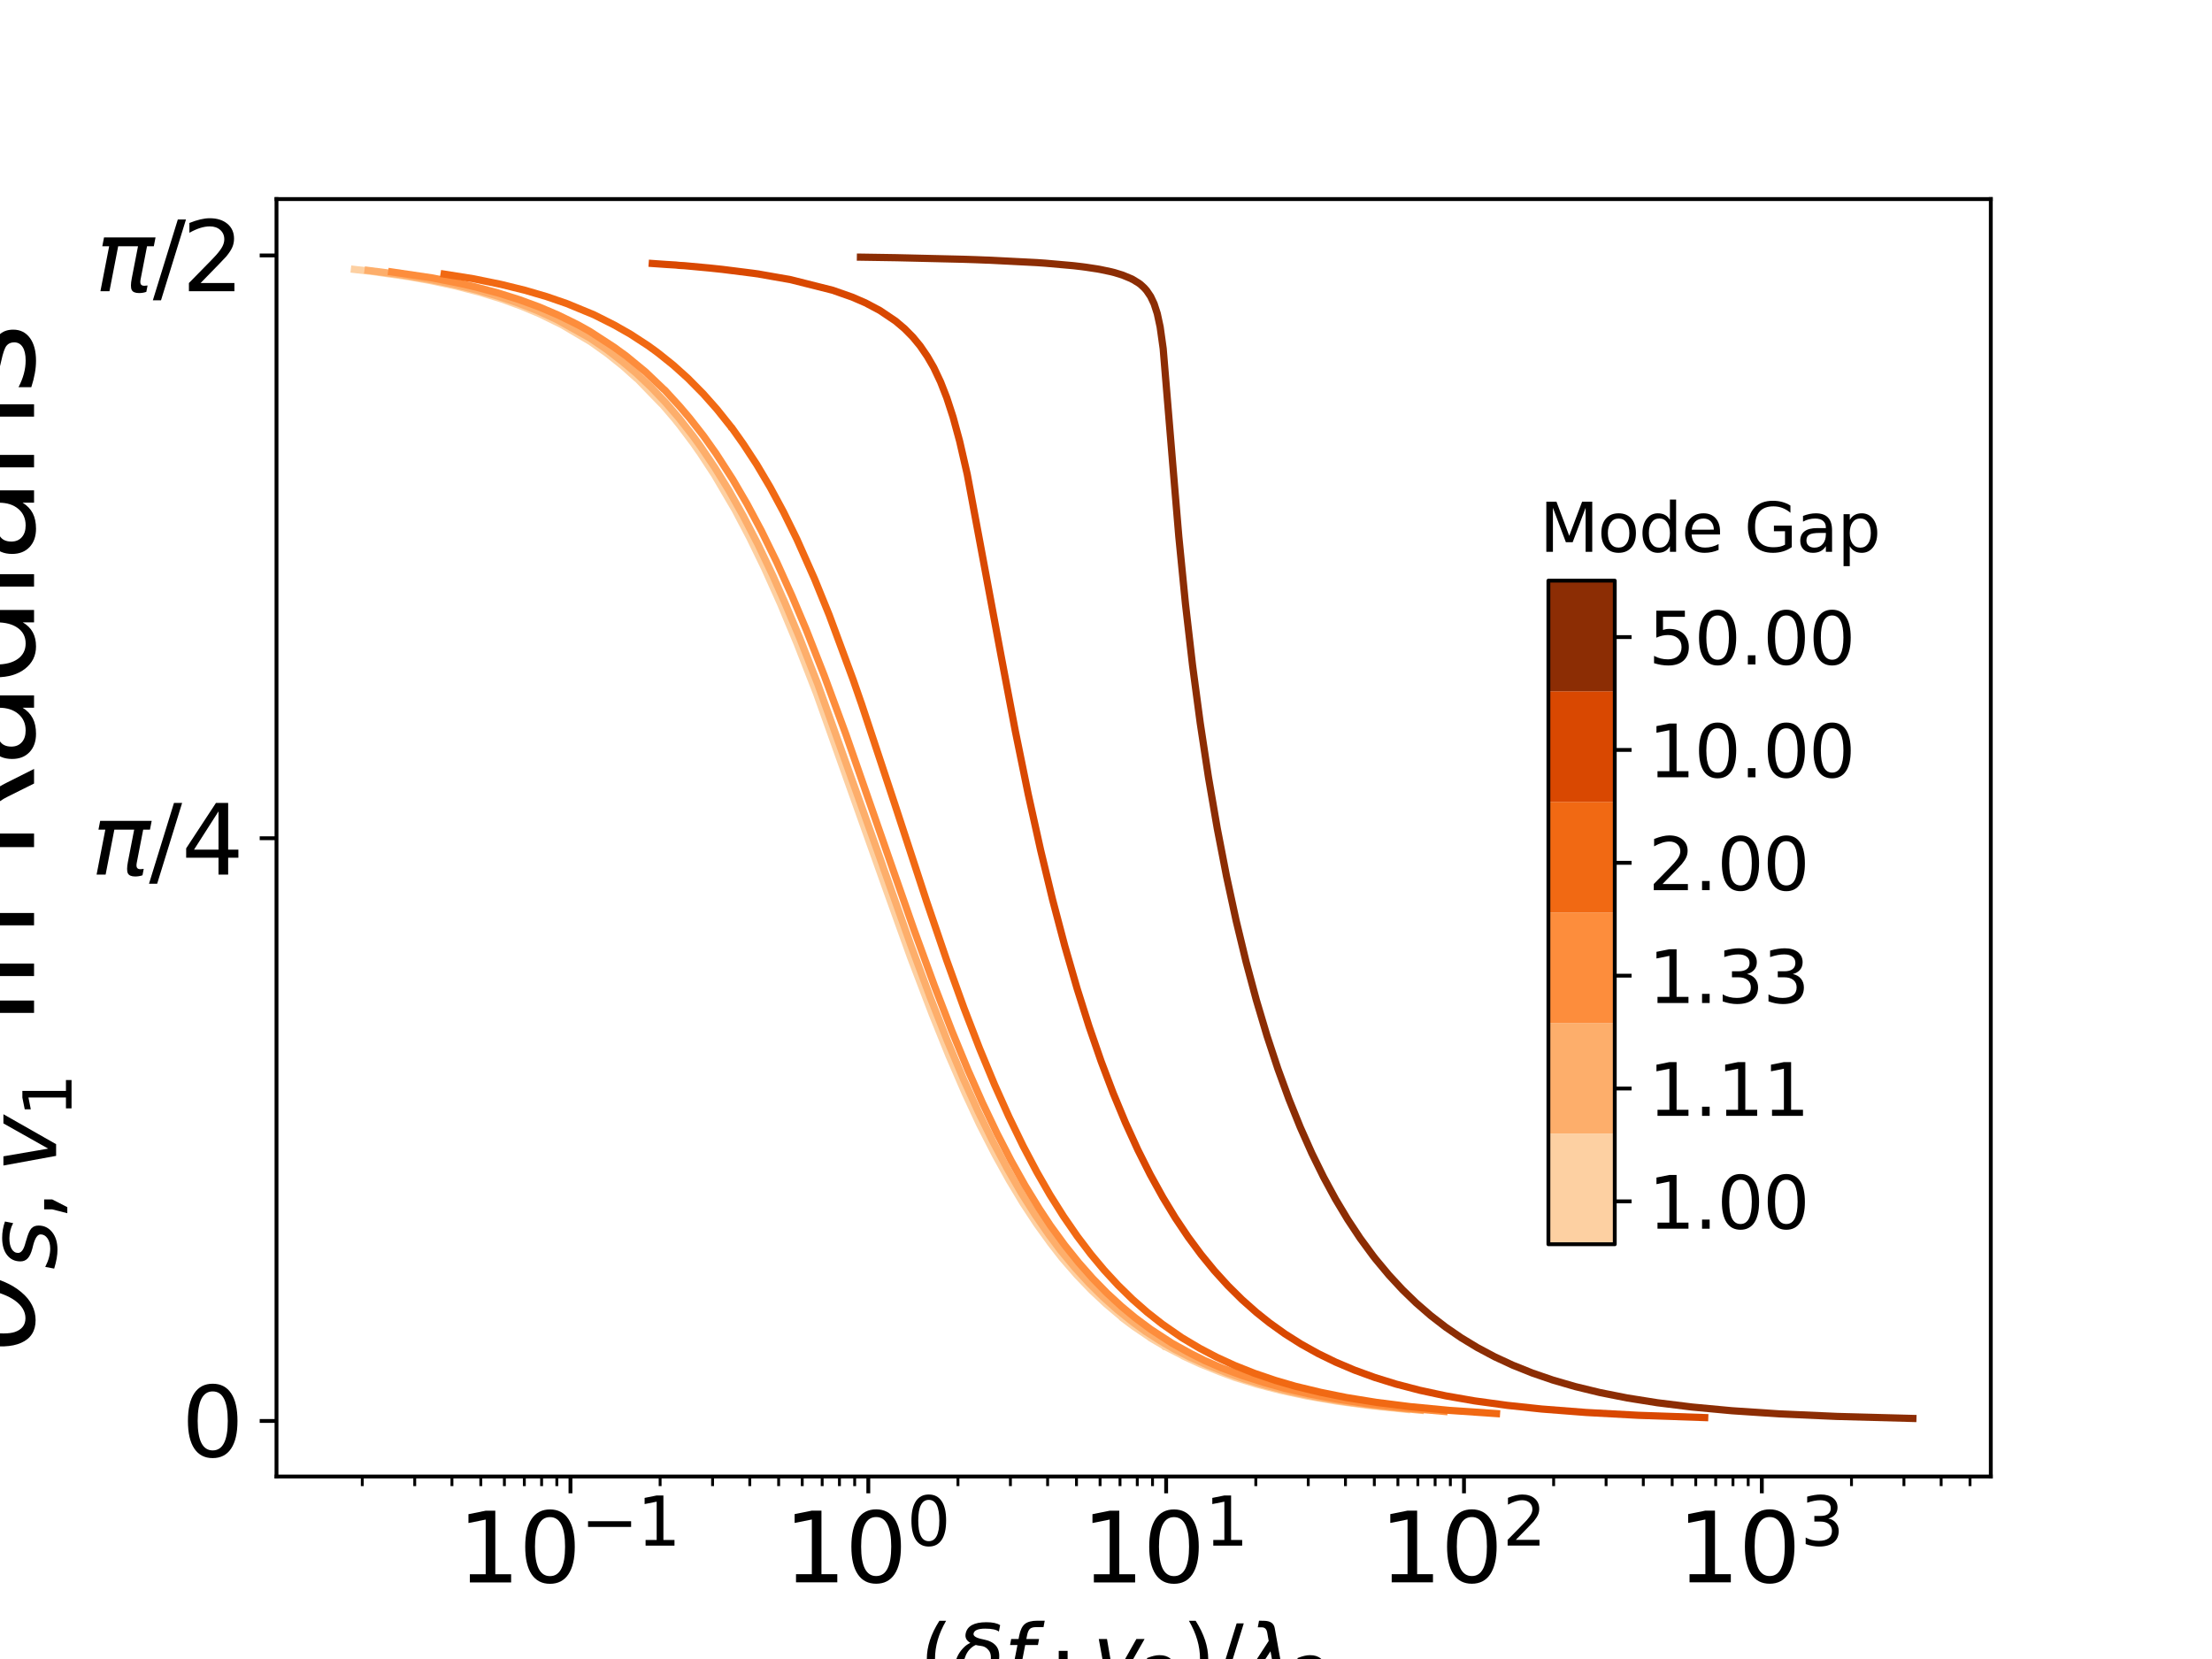<?xml version="1.0" encoding="utf-8" standalone="no"?>
<!DOCTYPE svg PUBLIC "-//W3C//DTD SVG 1.1//EN"
  "http://www.w3.org/Graphics/SVG/1.1/DTD/svg11.dtd">
<svg xmlns:xlink="http://www.w3.org/1999/xlink" width="460.8pt" height="345.6pt" viewBox="0 0 460.8 345.6" xmlns="http://www.w3.org/2000/svg" version="1.1">
 <defs>
  <style type="text/css">*{stroke-linejoin: round; stroke-linecap: butt}</style>
 </defs>
 <g id="figure_1">
  <g id="patch_1">
   <path d="M 0 345.6 
L 460.8 345.6 
L 460.8 0 
L 0 0 
z
" style="fill: #ffffff"/>
  </g>
  <g id="axes_1">
   <g id="patch_2">
    <path d="M 57.6 307.584 
L 414.72 307.584 
L 414.72 41.472 
L 57.6 41.472 
z
" style="fill: #ffffff"/>
   </g>
   <g id="matplotlib.axis_1">
    <g id="xtick_1">
     <g id="line2d_1">
      <defs>
       <path id="m870df7bee5" d="M 0 0 
L 0 3.5 
" style="stroke: #000000; stroke-width: 0.8"/>
      </defs>
      <g>
       <use xlink:href="#m870df7bee5" x="118.839" y="307.584" style="stroke: #000000; stroke-width: 0.8"/>
      </g>
     </g>
     <g id="text_1">
      <!-- $\mathdefault{10^{-1}}$ -->
      <g transform="translate(95.339 329.781) scale(0.2 -0.2)">
       <defs>
        <path id="DejaVuSans-31" d="M 794 531 
L 1825 531 
L 1825 4091 
L 703 3866 
L 703 4441 
L 1819 4666 
L 2450 4666 
L 2450 531 
L 3481 531 
L 3481 0 
L 794 0 
L 794 531 
z
" transform="scale(0.016)"/>
        <path id="DejaVuSans-30" d="M 2034 4250 
Q 1547 4250 1301 3770 
Q 1056 3291 1056 2328 
Q 1056 1369 1301 889 
Q 1547 409 2034 409 
Q 2525 409 2770 889 
Q 3016 1369 3016 2328 
Q 3016 3291 2770 3770 
Q 2525 4250 2034 4250 
z
M 2034 4750 
Q 2819 4750 3233 4129 
Q 3647 3509 3647 2328 
Q 3647 1150 3233 529 
Q 2819 -91 2034 -91 
Q 1250 -91 836 529 
Q 422 1150 422 2328 
Q 422 3509 836 4129 
Q 1250 4750 2034 4750 
z
" transform="scale(0.016)"/>
        <path id="DejaVuSans-2212" d="M 678 2272 
L 4684 2272 
L 4684 1741 
L 678 1741 
L 678 2272 
z
" transform="scale(0.016)"/>
       </defs>
       <use xlink:href="#DejaVuSans-31" transform="translate(0 0.684)"/>
       <use xlink:href="#DejaVuSans-30" transform="translate(63.623 0.684)"/>
       <use xlink:href="#DejaVuSans-2212" transform="translate(128.203 38.966) scale(0.7)"/>
       <use xlink:href="#DejaVuSans-31" transform="translate(186.855 38.966) scale(0.7)"/>
      </g>
     </g>
    </g>
    <g id="xtick_2">
     <g id="line2d_2">
      <g>
       <use xlink:href="#m870df7bee5" x="180.884" y="307.584" style="stroke: #000000; stroke-width: 0.8"/>
      </g>
     </g>
     <g id="text_2">
      <!-- $\mathdefault{10^{0}}$ -->
      <g transform="translate(163.284 329.781) scale(0.2 -0.2)">
       <use xlink:href="#DejaVuSans-31" transform="translate(0 0.766)"/>
       <use xlink:href="#DejaVuSans-30" transform="translate(63.623 0.766)"/>
       <use xlink:href="#DejaVuSans-30" transform="translate(128.203 39.047) scale(0.7)"/>
      </g>
     </g>
    </g>
    <g id="xtick_3">
     <g id="line2d_3">
      <g>
       <use xlink:href="#m870df7bee5" x="242.93" y="307.584" style="stroke: #000000; stroke-width: 0.8"/>
      </g>
     </g>
     <g id="text_3">
      <!-- $\mathdefault{10^{1}}$ -->
      <g transform="translate(225.33 329.781) scale(0.2 -0.2)">
       <use xlink:href="#DejaVuSans-31" transform="translate(0 0.684)"/>
       <use xlink:href="#DejaVuSans-30" transform="translate(63.623 0.684)"/>
       <use xlink:href="#DejaVuSans-31" transform="translate(128.203 38.966) scale(0.7)"/>
      </g>
     </g>
    </g>
    <g id="xtick_4">
     <g id="line2d_4">
      <g>
       <use xlink:href="#m870df7bee5" x="304.976" y="307.584" style="stroke: #000000; stroke-width: 0.8"/>
      </g>
     </g>
     <g id="text_4">
      <!-- $\mathdefault{10^{2}}$ -->
      <g transform="translate(287.376 329.781) scale(0.2 -0.2)">
       <defs>
        <path id="DejaVuSans-32" d="M 1228 531 
L 3431 531 
L 3431 0 
L 469 0 
L 469 531 
Q 828 903 1448 1529 
Q 2069 2156 2228 2338 
Q 2531 2678 2651 2914 
Q 2772 3150 2772 3378 
Q 2772 3750 2511 3984 
Q 2250 4219 1831 4219 
Q 1534 4219 1204 4116 
Q 875 4013 500 3803 
L 500 4441 
Q 881 4594 1212 4672 
Q 1544 4750 1819 4750 
Q 2544 4750 2975 4387 
Q 3406 4025 3406 3419 
Q 3406 3131 3298 2873 
Q 3191 2616 2906 2266 
Q 2828 2175 2409 1742 
Q 1991 1309 1228 531 
z
" transform="scale(0.016)"/>
       </defs>
       <use xlink:href="#DejaVuSans-31" transform="translate(0 0.766)"/>
       <use xlink:href="#DejaVuSans-30" transform="translate(63.623 0.766)"/>
       <use xlink:href="#DejaVuSans-32" transform="translate(128.203 39.047) scale(0.7)"/>
      </g>
     </g>
    </g>
    <g id="xtick_5">
     <g id="line2d_5">
      <g>
       <use xlink:href="#m870df7bee5" x="367.022" y="307.584" style="stroke: #000000; stroke-width: 0.8"/>
      </g>
     </g>
     <g id="text_5">
      <!-- $\mathdefault{10^{3}}$ -->
      <g transform="translate(349.422 329.781) scale(0.2 -0.2)">
       <defs>
        <path id="DejaVuSans-33" d="M 2597 2516 
Q 3050 2419 3304 2112 
Q 3559 1806 3559 1356 
Q 3559 666 3084 287 
Q 2609 -91 1734 -91 
Q 1441 -91 1130 -33 
Q 819 25 488 141 
L 488 750 
Q 750 597 1062 519 
Q 1375 441 1716 441 
Q 2309 441 2620 675 
Q 2931 909 2931 1356 
Q 2931 1769 2642 2001 
Q 2353 2234 1838 2234 
L 1294 2234 
L 1294 2753 
L 1863 2753 
Q 2328 2753 2575 2939 
Q 2822 3125 2822 3475 
Q 2822 3834 2567 4026 
Q 2313 4219 1838 4219 
Q 1578 4219 1281 4162 
Q 984 4106 628 3988 
L 628 4550 
Q 988 4650 1302 4700 
Q 1616 4750 1894 4750 
Q 2613 4750 3031 4423 
Q 3450 4097 3450 3541 
Q 3450 3153 3228 2886 
Q 3006 2619 2597 2516 
z
" transform="scale(0.016)"/>
       </defs>
       <use xlink:href="#DejaVuSans-31" transform="translate(0 0.766)"/>
       <use xlink:href="#DejaVuSans-30" transform="translate(63.623 0.766)"/>
       <use xlink:href="#DejaVuSans-33" transform="translate(128.203 39.047) scale(0.7)"/>
      </g>
     </g>
    </g>
    <g id="xtick_6">
     <g id="line2d_6">
      <defs>
       <path id="me2c53e24f2" d="M 0 0 
L 0 2 
" style="stroke: #000000; stroke-width: 0.6"/>
      </defs>
      <g>
       <use xlink:href="#me2c53e24f2" x="75.47" y="307.584" style="stroke: #000000; stroke-width: 0.6"/>
      </g>
     </g>
    </g>
    <g id="xtick_7">
     <g id="line2d_7">
      <g>
       <use xlink:href="#me2c53e24f2" x="86.396" y="307.584" style="stroke: #000000; stroke-width: 0.6"/>
      </g>
     </g>
    </g>
    <g id="xtick_8">
     <g id="line2d_8">
      <g>
       <use xlink:href="#me2c53e24f2" x="94.148" y="307.584" style="stroke: #000000; stroke-width: 0.6"/>
      </g>
     </g>
    </g>
    <g id="xtick_9">
     <g id="line2d_9">
      <g>
       <use xlink:href="#me2c53e24f2" x="100.161" y="307.584" style="stroke: #000000; stroke-width: 0.6"/>
      </g>
     </g>
    </g>
    <g id="xtick_10">
     <g id="line2d_10">
      <g>
       <use xlink:href="#me2c53e24f2" x="105.074" y="307.584" style="stroke: #000000; stroke-width: 0.6"/>
      </g>
     </g>
    </g>
    <g id="xtick_11">
     <g id="line2d_11">
      <g>
       <use xlink:href="#me2c53e24f2" x="109.228" y="307.584" style="stroke: #000000; stroke-width: 0.6"/>
      </g>
     </g>
    </g>
    <g id="xtick_12">
     <g id="line2d_12">
      <g>
       <use xlink:href="#me2c53e24f2" x="112.826" y="307.584" style="stroke: #000000; stroke-width: 0.6"/>
      </g>
     </g>
    </g>
    <g id="xtick_13">
     <g id="line2d_13">
      <g>
       <use xlink:href="#me2c53e24f2" x="115.999" y="307.584" style="stroke: #000000; stroke-width: 0.6"/>
      </g>
     </g>
    </g>
    <g id="xtick_14">
     <g id="line2d_14">
      <g>
       <use xlink:href="#me2c53e24f2" x="137.516" y="307.584" style="stroke: #000000; stroke-width: 0.6"/>
      </g>
     </g>
    </g>
    <g id="xtick_15">
     <g id="line2d_15">
      <g>
       <use xlink:href="#me2c53e24f2" x="148.442" y="307.584" style="stroke: #000000; stroke-width: 0.6"/>
      </g>
     </g>
    </g>
    <g id="xtick_16">
     <g id="line2d_16">
      <g>
       <use xlink:href="#me2c53e24f2" x="156.194" y="307.584" style="stroke: #000000; stroke-width: 0.6"/>
      </g>
     </g>
    </g>
    <g id="xtick_17">
     <g id="line2d_17">
      <g>
       <use xlink:href="#me2c53e24f2" x="162.207" y="307.584" style="stroke: #000000; stroke-width: 0.6"/>
      </g>
     </g>
    </g>
    <g id="xtick_18">
     <g id="line2d_18">
      <g>
       <use xlink:href="#me2c53e24f2" x="167.12" y="307.584" style="stroke: #000000; stroke-width: 0.6"/>
      </g>
     </g>
    </g>
    <g id="xtick_19">
     <g id="line2d_19">
      <g>
       <use xlink:href="#me2c53e24f2" x="171.273" y="307.584" style="stroke: #000000; stroke-width: 0.6"/>
      </g>
     </g>
    </g>
    <g id="xtick_20">
     <g id="line2d_20">
      <g>
       <use xlink:href="#me2c53e24f2" x="174.871" y="307.584" style="stroke: #000000; stroke-width: 0.6"/>
      </g>
     </g>
    </g>
    <g id="xtick_21">
     <g id="line2d_21">
      <g>
       <use xlink:href="#me2c53e24f2" x="178.045" y="307.584" style="stroke: #000000; stroke-width: 0.6"/>
      </g>
     </g>
    </g>
    <g id="xtick_22">
     <g id="line2d_22">
      <g>
       <use xlink:href="#me2c53e24f2" x="199.562" y="307.584" style="stroke: #000000; stroke-width: 0.6"/>
      </g>
     </g>
    </g>
    <g id="xtick_23">
     <g id="line2d_23">
      <g>
       <use xlink:href="#me2c53e24f2" x="210.488" y="307.584" style="stroke: #000000; stroke-width: 0.6"/>
      </g>
     </g>
    </g>
    <g id="xtick_24">
     <g id="line2d_24">
      <g>
       <use xlink:href="#me2c53e24f2" x="218.24" y="307.584" style="stroke: #000000; stroke-width: 0.6"/>
      </g>
     </g>
    </g>
    <g id="xtick_25">
     <g id="line2d_25">
      <g>
       <use xlink:href="#me2c53e24f2" x="224.252" y="307.584" style="stroke: #000000; stroke-width: 0.6"/>
      </g>
     </g>
    </g>
    <g id="xtick_26">
     <g id="line2d_26">
      <g>
       <use xlink:href="#me2c53e24f2" x="229.165" y="307.584" style="stroke: #000000; stroke-width: 0.6"/>
      </g>
     </g>
    </g>
    <g id="xtick_27">
     <g id="line2d_27">
      <g>
       <use xlink:href="#me2c53e24f2" x="233.319" y="307.584" style="stroke: #000000; stroke-width: 0.6"/>
      </g>
     </g>
    </g>
    <g id="xtick_28">
     <g id="line2d_28">
      <g>
       <use xlink:href="#me2c53e24f2" x="236.917" y="307.584" style="stroke: #000000; stroke-width: 0.6"/>
      </g>
     </g>
    </g>
    <g id="xtick_29">
     <g id="line2d_29">
      <g>
       <use xlink:href="#me2c53e24f2" x="240.091" y="307.584" style="stroke: #000000; stroke-width: 0.6"/>
      </g>
     </g>
    </g>
    <g id="xtick_30">
     <g id="line2d_30">
      <g>
       <use xlink:href="#me2c53e24f2" x="261.608" y="307.584" style="stroke: #000000; stroke-width: 0.6"/>
      </g>
     </g>
    </g>
    <g id="xtick_31">
     <g id="line2d_31">
      <g>
       <use xlink:href="#me2c53e24f2" x="272.533" y="307.584" style="stroke: #000000; stroke-width: 0.6"/>
      </g>
     </g>
    </g>
    <g id="xtick_32">
     <g id="line2d_32">
      <g>
       <use xlink:href="#me2c53e24f2" x="280.285" y="307.584" style="stroke: #000000; stroke-width: 0.6"/>
      </g>
     </g>
    </g>
    <g id="xtick_33">
     <g id="line2d_33">
      <g>
       <use xlink:href="#me2c53e24f2" x="286.298" y="307.584" style="stroke: #000000; stroke-width: 0.6"/>
      </g>
     </g>
    </g>
    <g id="xtick_34">
     <g id="line2d_34">
      <g>
       <use xlink:href="#me2c53e24f2" x="291.211" y="307.584" style="stroke: #000000; stroke-width: 0.6"/>
      </g>
     </g>
    </g>
    <g id="xtick_35">
     <g id="line2d_35">
      <g>
       <use xlink:href="#me2c53e24f2" x="295.365" y="307.584" style="stroke: #000000; stroke-width: 0.6"/>
      </g>
     </g>
    </g>
    <g id="xtick_36">
     <g id="line2d_36">
      <g>
       <use xlink:href="#me2c53e24f2" x="298.963" y="307.584" style="stroke: #000000; stroke-width: 0.6"/>
      </g>
     </g>
    </g>
    <g id="xtick_37">
     <g id="line2d_37">
      <g>
       <use xlink:href="#me2c53e24f2" x="302.137" y="307.584" style="stroke: #000000; stroke-width: 0.6"/>
      </g>
     </g>
    </g>
    <g id="xtick_38">
     <g id="line2d_38">
      <g>
       <use xlink:href="#me2c53e24f2" x="323.653" y="307.584" style="stroke: #000000; stroke-width: 0.6"/>
      </g>
     </g>
    </g>
    <g id="xtick_39">
     <g id="line2d_39">
      <g>
       <use xlink:href="#me2c53e24f2" x="334.579" y="307.584" style="stroke: #000000; stroke-width: 0.6"/>
      </g>
     </g>
    </g>
    <g id="xtick_40">
     <g id="line2d_40">
      <g>
       <use xlink:href="#me2c53e24f2" x="342.331" y="307.584" style="stroke: #000000; stroke-width: 0.6"/>
      </g>
     </g>
    </g>
    <g id="xtick_41">
     <g id="line2d_41">
      <g>
       <use xlink:href="#me2c53e24f2" x="348.344" y="307.584" style="stroke: #000000; stroke-width: 0.6"/>
      </g>
     </g>
    </g>
    <g id="xtick_42">
     <g id="line2d_42">
      <g>
       <use xlink:href="#me2c53e24f2" x="353.257" y="307.584" style="stroke: #000000; stroke-width: 0.6"/>
      </g>
     </g>
    </g>
    <g id="xtick_43">
     <g id="line2d_43">
      <g>
       <use xlink:href="#me2c53e24f2" x="357.411" y="307.584" style="stroke: #000000; stroke-width: 0.6"/>
      </g>
     </g>
    </g>
    <g id="xtick_44">
     <g id="line2d_44">
      <g>
       <use xlink:href="#me2c53e24f2" x="361.009" y="307.584" style="stroke: #000000; stroke-width: 0.6"/>
      </g>
     </g>
    </g>
    <g id="xtick_45">
     <g id="line2d_45">
      <g>
       <use xlink:href="#me2c53e24f2" x="364.183" y="307.584" style="stroke: #000000; stroke-width: 0.6"/>
      </g>
     </g>
    </g>
    <g id="xtick_46">
     <g id="line2d_46">
      <g>
       <use xlink:href="#me2c53e24f2" x="385.699" y="307.584" style="stroke: #000000; stroke-width: 0.6"/>
      </g>
     </g>
    </g>
    <g id="xtick_47">
     <g id="line2d_47">
      <g>
       <use xlink:href="#me2c53e24f2" x="396.625" y="307.584" style="stroke: #000000; stroke-width: 0.6"/>
      </g>
     </g>
    </g>
    <g id="xtick_48">
     <g id="line2d_48">
      <g>
       <use xlink:href="#me2c53e24f2" x="404.377" y="307.584" style="stroke: #000000; stroke-width: 0.6"/>
      </g>
     </g>
    </g>
    <g id="xtick_49">
     <g id="line2d_49">
      <g>
       <use xlink:href="#me2c53e24f2" x="410.39" y="307.584" style="stroke: #000000; stroke-width: 0.6"/>
      </g>
     </g>
    </g>
    <g id="text_6">
     <!-- $\frac{(\delta f \cdot v_2) / \lambda_2}{(\delta f \cdot v_1) / \lambda_1}$ -->
     <g transform="translate(191.535 365.19) scale(0.25 -0.25)">
      <defs>
       <path id="DejaVuSans-28" d="M 1984 4856 
Q 1566 4138 1362 3434 
Q 1159 2731 1159 2009 
Q 1159 1288 1364 580 
Q 1569 -128 1984 -844 
L 1484 -844 
Q 1016 -109 783 600 
Q 550 1309 550 2009 
Q 550 2706 781 3412 
Q 1013 4119 1484 4856 
L 1984 4856 
z
" transform="scale(0.016)"/>
       <path id="DejaVuSans-Oblique-3b4" d="M 3472 4053 
Q 3197 4272 2450 4272 
Q 1659 4272 1588 3906 
Q 1531 3619 2328 3469 
Q 2953 3353 3253 3003 
Q 3616 2581 3447 1716 
Q 3284 888 2763 400 
Q 2238 -91 1488 -91 
Q 741 -91 406 400 
Q 72 888 241 1747 
Q 363 2384 891 2900 
Q 1097 3100 1353 3213 
Q 913 3459 1000 3900 
Q 1166 4750 2544 4750 
Q 3234 4750 3566 4531 
L 3472 4053 
z
M 1753 3056 
Q 1525 2966 1306 2738 
Q 969 2384 847 1747 
Q 722 1113 919 756 
Q 1119 397 1584 397 
Q 2044 397 2381 759 
Q 2722 1122 2838 1716 
Q 2956 2338 2731 2638 
Q 2491 2959 2103 2994 
Q 1906 3013 1753 3056 
z
" transform="scale(0.016)"/>
       <path id="DejaVuSans-Oblique-66" d="M 3059 4863 
L 2969 4384 
L 2419 4384 
Q 2106 4384 1964 4261 
Q 1822 4138 1753 3809 
L 1691 3500 
L 2638 3500 
L 2553 3053 
L 1606 3053 
L 1013 0 
L 434 0 
L 1031 3053 
L 481 3053 
L 563 3500 
L 1113 3500 
L 1159 3744 
Q 1278 4363 1576 4613 
Q 1875 4863 2516 4863 
L 3059 4863 
z
" transform="scale(0.016)"/>
       <path id="DejaVuSans-22c5" d="M 684 2619 
L 1344 2619 
L 1344 1825 
L 684 1825 
L 684 2619 
z
" transform="scale(0.016)"/>
       <path id="DejaVuSans-Oblique-76" d="M 459 3500 
L 1069 3500 
L 1581 525 
L 3256 3500 
L 3866 3500 
L 1875 0 
L 1100 0 
L 459 3500 
z
" transform="scale(0.016)"/>
       <path id="DejaVuSans-29" d="M 513 4856 
L 1013 4856 
Q 1481 4119 1714 3412 
Q 1947 2706 1947 2009 
Q 1947 1309 1714 600 
Q 1481 -109 1013 -844 
L 513 -844 
Q 928 -128 1133 580 
Q 1338 1288 1338 2009 
Q 1338 2731 1133 3434 
Q 928 4138 513 4856 
z
" transform="scale(0.016)"/>
       <path id="DejaVuSans-2f" d="M 1625 4666 
L 2156 4666 
L 531 -594 
L 0 -594 
L 1625 4666 
z
" transform="scale(0.016)"/>
       <path id="DejaVuSans-Oblique-3bb" d="M 2350 4316 
L 3125 0 
L 2516 0 
L 2038 2588 
L 328 0 
L -281 0 
L 1903 3356 
L 1794 3975 
Q 1725 4369 1391 4369 
L 1091 4369 
L 1184 4863 
L 1550 4856 
Q 2253 4847 2350 4316 
z
" transform="scale(0.016)"/>
      </defs>
      <use xlink:href="#DejaVuSans-28" transform="translate(0 55.811) scale(0.7)"/>
      <use xlink:href="#DejaVuSans-Oblique-3b4" transform="translate(27.31 55.811) scale(0.7)"/>
      <use xlink:href="#DejaVuSans-Oblique-66" transform="translate(70.137 55.811) scale(0.7)"/>
      <use xlink:href="#DejaVuSans-22c5" transform="translate(108.418 55.811) scale(0.7)"/>
      <use xlink:href="#DejaVuSans-Oblique-76" transform="translate(144.307 55.811) scale(0.7)"/>
      <use xlink:href="#DejaVuSans-32" transform="translate(185.732 44.327) scale(0.49)"/>
      <use xlink:href="#DejaVuSans-29" transform="translate(218.822 55.811) scale(0.7)"/>
      <use xlink:href="#DejaVuSans-2f" transform="translate(246.131 55.811) scale(0.7)"/>
      <use xlink:href="#DejaVuSans-Oblique-3bb" transform="translate(269.715 55.811) scale(0.7)"/>
      <use xlink:href="#DejaVuSans-32" transform="translate(311.141 44.327) scale(0.49)"/>
      <use xlink:href="#DejaVuSans-28" transform="translate(0 -40.112) scale(0.7)"/>
      <use xlink:href="#DejaVuSans-Oblique-3b4" transform="translate(27.31 -40.112) scale(0.7)"/>
      <use xlink:href="#DejaVuSans-Oblique-66" transform="translate(70.137 -40.112) scale(0.7)"/>
      <use xlink:href="#DejaVuSans-22c5" transform="translate(108.418 -40.112) scale(0.7)"/>
      <use xlink:href="#DejaVuSans-Oblique-76" transform="translate(144.307 -40.112) scale(0.7)"/>
      <use xlink:href="#DejaVuSans-31" transform="translate(185.732 -51.597) scale(0.49)"/>
      <use xlink:href="#DejaVuSans-29" transform="translate(218.822 -40.112) scale(0.7)"/>
      <use xlink:href="#DejaVuSans-2f" transform="translate(246.131 -40.112) scale(0.7)"/>
      <use xlink:href="#DejaVuSans-Oblique-3bb" transform="translate(269.715 -40.112) scale(0.7)"/>
      <use xlink:href="#DejaVuSans-31" transform="translate(311.141 -51.597) scale(0.49)"/>
      <path d="M 0 19.327 
L 0 25.577 
L 344.23 25.577 
L 344.23 19.327 
L 0 19.327 
z
"/>
     </g>
    </g>
   </g>
   <g id="matplotlib.axis_2">
    <g id="ytick_1">
     <g id="line2d_50">
      <defs>
       <path id="m72b1ff2e11" d="M 0 0 
L -3.5 0 
" style="stroke: #000000; stroke-width: 0.8"/>
      </defs>
      <g>
       <use xlink:href="#m72b1ff2e11" x="57.6" y="296.015" style="stroke: #000000; stroke-width: 0.8"/>
      </g>
     </g>
     <g id="text_7">
      <!-- $0$ -->
      <g transform="translate(37.8 303.613) scale(0.2 -0.2)">
       <use xlink:href="#DejaVuSans-30" transform="translate(0 0.781)"/>
      </g>
     </g>
    </g>
    <g id="ytick_2">
     <g id="line2d_51">
      <g>
       <use xlink:href="#m72b1ff2e11" x="57.6" y="174.616" style="stroke: #000000; stroke-width: 0.8"/>
      </g>
     </g>
     <g id="text_8">
      <!-- $\pi/4$ -->
      <g transform="translate(19 182.215) scale(0.2 -0.2)">
       <defs>
        <path id="DejaVuSans-Oblique-3c0" d="M 584 3500 
L 3938 3500 
L 3825 2925 
L 3384 2925 
L 2966 775 
Q 2922 550 2981 450 
Q 3038 353 3209 353 
Q 3256 353 3325 363 
Q 3397 369 3419 372 
L 3338 -44 
Q 3222 -84 3103 -103 
Q 2981 -122 2866 -122 
Q 2491 -122 2388 81 
Q 2284 288 2391 838 
L 2797 2925 
L 1506 2925 
L 938 0 
L 350 0 
L 919 2925 
L 472 2925 
L 584 3500 
z
" transform="scale(0.016)"/>
        <path id="DejaVuSans-34" d="M 2419 4116 
L 825 1625 
L 2419 1625 
L 2419 4116 
z
M 2253 4666 
L 3047 4666 
L 3047 1625 
L 3713 1625 
L 3713 1100 
L 3047 1100 
L 3047 0 
L 2419 0 
L 2419 1100 
L 313 1100 
L 313 1709 
L 2253 4666 
z
" transform="scale(0.016)"/>
       </defs>
       <use xlink:href="#DejaVuSans-Oblique-3c0" transform="translate(0 0.094)"/>
       <use xlink:href="#DejaVuSans-2f" transform="translate(60.205 0.094)"/>
       <use xlink:href="#DejaVuSans-34" transform="translate(93.896 0.094)"/>
      </g>
     </g>
    </g>
    <g id="ytick_3">
     <g id="line2d_52">
      <g>
       <use xlink:href="#m72b1ff2e11" x="57.6" y="53.218" style="stroke: #000000; stroke-width: 0.8"/>
      </g>
     </g>
     <g id="text_9">
      <!-- $\pi/2$ -->
      <g transform="translate(19.8 60.817) scale(0.2 -0.2)">
       <use xlink:href="#DejaVuSans-Oblique-3c0" transform="translate(0 0.781)"/>
       <use xlink:href="#DejaVuSans-2f" transform="translate(60.205 0.781)"/>
       <use xlink:href="#DejaVuSans-32" transform="translate(90.271 0.781)"/>
      </g>
     </g>
    </g>
    <g id="text_10">
     <!-- $\theta_{s,v_1}$ in Radians -->
     <g transform="translate(7.16 281.628) rotate(-90) scale(0.28 -0.28)">
      <defs>
       <path id="DejaVuSans-Oblique-3b8" d="M 2913 2219 
L 925 2219 
Q 791 1284 928 888 
Q 1100 400 1566 400 
Q 2034 400 2391 891 
Q 2703 1322 2913 2219 
z
M 3009 2750 
Q 3094 3638 2984 3950 
Q 2813 4444 2353 4444 
Q 1875 4444 1525 3956 
Q 1250 3563 1034 2750 
L 3009 2750 
z
M 2444 4913 
Q 3194 4913 3494 4250 
Q 3794 3591 3566 2422 
Q 3341 1256 2781 594 
Q 2225 -72 1475 -72 
Q 722 -72 425 594 
Q 128 1256 353 2422 
Q 581 3591 1134 4250 
Q 1691 4913 2444 4913 
z
" transform="scale(0.016)"/>
       <path id="DejaVuSans-Oblique-73" d="M 3200 3397 
L 3091 2853 
Q 2863 2978 2609 3040 
Q 2356 3103 2088 3103 
Q 1634 3103 1373 2948 
Q 1113 2794 1113 2528 
Q 1113 2219 1719 2053 
Q 1766 2041 1788 2034 
L 1972 1978 
Q 2547 1819 2739 1644 
Q 2931 1469 2931 1166 
Q 2931 609 2489 259 
Q 2047 -91 1331 -91 
Q 1053 -91 747 -37 
Q 441 16 72 128 
L 184 722 
Q 500 559 806 475 
Q 1113 391 1394 391 
Q 1816 391 2080 572 
Q 2344 753 2344 1031 
Q 2344 1331 1650 1516 
L 1591 1531 
L 1394 1581 
Q 956 1697 753 1886 
Q 550 2075 550 2369 
Q 550 2928 970 3256 
Q 1391 3584 2113 3584 
Q 2397 3584 2667 3537 
Q 2938 3491 3200 3397 
z
" transform="scale(0.016)"/>
       <path id="DejaVuSans-2c" d="M 750 794 
L 1409 794 
L 1409 256 
L 897 -744 
L 494 -744 
L 750 256 
L 750 794 
z
" transform="scale(0.016)"/>
       <path id="DejaVuSans-20" transform="scale(0.016)"/>
       <path id="DejaVuSans-69" d="M 603 3500 
L 1178 3500 
L 1178 0 
L 603 0 
L 603 3500 
z
M 603 4863 
L 1178 4863 
L 1178 4134 
L 603 4134 
L 603 4863 
z
" transform="scale(0.016)"/>
       <path id="DejaVuSans-6e" d="M 3513 2113 
L 3513 0 
L 2938 0 
L 2938 2094 
Q 2938 2591 2744 2837 
Q 2550 3084 2163 3084 
Q 1697 3084 1428 2787 
Q 1159 2491 1159 1978 
L 1159 0 
L 581 0 
L 581 3500 
L 1159 3500 
L 1159 2956 
Q 1366 3272 1645 3428 
Q 1925 3584 2291 3584 
Q 2894 3584 3203 3211 
Q 3513 2838 3513 2113 
z
" transform="scale(0.016)"/>
       <path id="DejaVuSans-52" d="M 2841 2188 
Q 3044 2119 3236 1894 
Q 3428 1669 3622 1275 
L 4263 0 
L 3584 0 
L 2988 1197 
Q 2756 1666 2539 1819 
Q 2322 1972 1947 1972 
L 1259 1972 
L 1259 0 
L 628 0 
L 628 4666 
L 2053 4666 
Q 2853 4666 3247 4331 
Q 3641 3997 3641 3322 
Q 3641 2881 3436 2590 
Q 3231 2300 2841 2188 
z
M 1259 4147 
L 1259 2491 
L 2053 2491 
Q 2509 2491 2742 2702 
Q 2975 2913 2975 3322 
Q 2975 3731 2742 3939 
Q 2509 4147 2053 4147 
L 1259 4147 
z
" transform="scale(0.016)"/>
       <path id="DejaVuSans-61" d="M 2194 1759 
Q 1497 1759 1228 1600 
Q 959 1441 959 1056 
Q 959 750 1161 570 
Q 1363 391 1709 391 
Q 2188 391 2477 730 
Q 2766 1069 2766 1631 
L 2766 1759 
L 2194 1759 
z
M 3341 1997 
L 3341 0 
L 2766 0 
L 2766 531 
Q 2569 213 2275 61 
Q 1981 -91 1556 -91 
Q 1019 -91 701 211 
Q 384 513 384 1019 
Q 384 1609 779 1909 
Q 1175 2209 1959 2209 
L 2766 2209 
L 2766 2266 
Q 2766 2663 2505 2880 
Q 2244 3097 1772 3097 
Q 1472 3097 1187 3025 
Q 903 2953 641 2809 
L 641 3341 
Q 956 3463 1253 3523 
Q 1550 3584 1831 3584 
Q 2591 3584 2966 3190 
Q 3341 2797 3341 1997 
z
" transform="scale(0.016)"/>
       <path id="DejaVuSans-64" d="M 2906 2969 
L 2906 4863 
L 3481 4863 
L 3481 0 
L 2906 0 
L 2906 525 
Q 2725 213 2448 61 
Q 2172 -91 1784 -91 
Q 1150 -91 751 415 
Q 353 922 353 1747 
Q 353 2572 751 3078 
Q 1150 3584 1784 3584 
Q 2172 3584 2448 3432 
Q 2725 3281 2906 2969 
z
M 947 1747 
Q 947 1113 1208 752 
Q 1469 391 1925 391 
Q 2381 391 2643 752 
Q 2906 1113 2906 1747 
Q 2906 2381 2643 2742 
Q 2381 3103 1925 3103 
Q 1469 3103 1208 2742 
Q 947 2381 947 1747 
z
" transform="scale(0.016)"/>
       <path id="DejaVuSans-73" d="M 2834 3397 
L 2834 2853 
Q 2591 2978 2328 3040 
Q 2066 3103 1784 3103 
Q 1356 3103 1142 2972 
Q 928 2841 928 2578 
Q 928 2378 1081 2264 
Q 1234 2150 1697 2047 
L 1894 2003 
Q 2506 1872 2764 1633 
Q 3022 1394 3022 966 
Q 3022 478 2636 193 
Q 2250 -91 1575 -91 
Q 1294 -91 989 -36 
Q 684 19 347 128 
L 347 722 
Q 666 556 975 473 
Q 1284 391 1588 391 
Q 1994 391 2212 530 
Q 2431 669 2431 922 
Q 2431 1156 2273 1281 
Q 2116 1406 1581 1522 
L 1381 1569 
Q 847 1681 609 1914 
Q 372 2147 372 2553 
Q 372 3047 722 3315 
Q 1072 3584 1716 3584 
Q 2034 3584 2315 3537 
Q 2597 3491 2834 3397 
z
" transform="scale(0.016)"/>
      </defs>
      <use xlink:href="#DejaVuSans-Oblique-3b8" transform="translate(0 0.234)"/>
      <use xlink:href="#DejaVuSans-Oblique-73" transform="translate(61.182 -16.172) scale(0.7)"/>
      <use xlink:href="#DejaVuSans-2c" transform="translate(97.651 -16.172) scale(0.7)"/>
      <use xlink:href="#DejaVuSans-Oblique-76" transform="translate(133.54 -16.172) scale(0.7)"/>
      <use xlink:href="#DejaVuSans-31" transform="translate(174.966 -27.656) scale(0.49)"/>
      <use xlink:href="#DejaVuSans-20" transform="translate(210.79 0.234)"/>
      <use xlink:href="#DejaVuSans-69" transform="translate(242.577 0.234)"/>
      <use xlink:href="#DejaVuSans-6e" transform="translate(270.36 0.234)"/>
      <use xlink:href="#DejaVuSans-20" transform="translate(333.739 0.234)"/>
      <use xlink:href="#DejaVuSans-52" transform="translate(365.526 0.234)"/>
      <use xlink:href="#DejaVuSans-61" transform="translate(435.008 0.234)"/>
      <use xlink:href="#DejaVuSans-64" transform="translate(496.288 0.234)"/>
      <use xlink:href="#DejaVuSans-69" transform="translate(559.764 0.234)"/>
      <use xlink:href="#DejaVuSans-61" transform="translate(587.547 0.234)"/>
      <use xlink:href="#DejaVuSans-6e" transform="translate(648.827 0.234)"/>
      <use xlink:href="#DejaVuSans-73" transform="translate(712.206 0.234)"/>
     </g>
    </g>
   </g>
   <g id="line2d_53">
    <path d="M 293.073 293.606 
L 285.185 292.791 
L 278.456 291.879 
L 272.314 290.822 
L 266.8 289.644 
L 261.88 288.37 
L 257.285 286.952 
L 254.239 285.813 
L 249.98 284.101 
L 246.441 282.46 
L 246.201 282.299 
L 243.094 280.697 
L 242.966 280.56 
L 242.629 280.554 
L 242.462 280.348 
L 239.656 278.699 
L 239.431 278.513 
L 236.131 276.277 
L 233.722 274.47 
L 233.541 274.259 
L 230.43 271.639 
L 227.384 268.78 
L 224.345 265.619 
L 221.236 262.039 
L 218.873 258.994 
L 215.96 254.956 
L 213.145 250.677 
L 210.262 245.893 
L 207.325 240.589 
L 204.093 234.271 
L 201.067 227.762 
L 197.685 219.938 
L 194.231 211.364 
L 189.695 199.449 
L 184.66 185.41 
L 170.097 144.458 
L 166.057 134.086 
L 162.591 125.764 
L 159.257 118.341 
L 156.186 112.018 
L 153.119 106.2 
L 148.835 98.901 
L 145.692 94.108 
L 145.592 93.999 
L 144.456 92.354 
L 141.595 88.558 
L 140.493 87.185 
L 137.922 84.181 
L 137.836 84.131 
L 132.761 78.892 
L 132.658 78.845 
L 129.84 76.318 
L 126.549 73.676 
L 123.037 71.18 
L 117.007 67.618 
L 112.385 65.358 
L 108.474 63.723 
L 104.268 62.209 
L 99.804 60.839 
L 94.969 59.589 
L 89.703 58.459 
L 85.423 57.689 
L 85.131 57.642 
L 77.956 56.608 
L 73.833 56.128 
L 73.833 56.128 
" clip-path="url(#p60a482ca62)" style="fill: none; stroke: #fdd0a2; stroke-width: 1.5; stroke-linecap: square"/>
   </g>
   <g id="line2d_54">
    <path d="M 295.912 293.768 
L 287.824 292.985 
L 280.828 292.091 
L 274.536 291.061 
L 268.935 289.919 
L 263.883 288.664 
L 259.208 287.274 
L 255.644 285.997 
L 251.483 284.357 
L 247.737 282.649 
L 244.684 281.08 
L 241.571 279.239 
L 238.608 277.333 
L 235.99 275.424 
L 232.84 272.906 
L 229.813 270.206 
L 226.858 267.279 
L 223.918 264.063 
L 220.904 260.429 
L 218.536 257.254 
L 215.653 253.086 
L 212.811 248.591 
L 209.884 243.536 
L 206.885 237.899 
L 203.776 231.56 
L 200.686 224.745 
L 197.354 216.833 
L 193.754 207.684 
L 189.697 196.759 
L 183.966 180.618 
L 183.799 180.095 
L 170.386 142.585 
L 166.589 132.896 
L 163.225 124.894 
L 163.215 124.924 
L 163.16 124.793 
L 161.003 119.918 
L 157.902 113.408 
L 154.828 107.461 
L 151.824 102.129 
L 148.927 97.429 
L 145.934 92.994 
L 144.377 90.842 
L 141.441 87.089 
L 138.645 83.839 
L 135.626 80.664 
L 132.565 77.767 
L 129.77 75.421 
L 126.38 72.794 
L 122.884 70.412 
L 115.912 66.53 
L 112.105 64.783 
L 108.099 63.19 
L 103.89 61.752 
L 99.293 60.415 
L 94.337 59.207 
L 88.977 58.13 
L 82.82 57.127 
L 76.672 56.328 
L 76.672 56.328 
" clip-path="url(#p60a482ca62)" style="fill: none; stroke: #fdae6b; stroke-width: 1.5; stroke-linecap: square"/>
   </g>
   <g id="line2d_55">
    <path d="M 300.825 294.022 
L 292.34 293.289 
L 284.832 292.417 
L 278.372 291.444 
L 272.683 290.372 
L 267.511 289.18 
L 263.437 288.031 
L 258.907 286.597 
L 254.386 284.924 
L 250.931 283.417 
L 248.016 281.955 
L 244.183 279.84 
L 239.737 276.941 
L 236.453 274.501 
L 233.646 272.167 
L 230.584 269.349 
L 227.604 266.299 
L 224.704 263.015 
L 221.834 259.437 
L 218.829 255.325 
L 216.481 251.767 
L 213.553 246.992 
L 210.659 241.837 
L 207.726 236.16 
L 204.639 229.685 
L 201.644 222.904 
L 198.264 214.699 
L 194.653 205.341 
L 190.347 193.535 
L 185.57 179.852 
L 176.207 152.954 
L 171.694 140.706 
L 167.919 131.09 
L 164.981 124.128 
L 161.747 116.97 
L 158.628 110.608 
L 155.625 104.985 
L 152.705 99.976 
L 152.62 99.837 
L 149.176 94.495 
L 146.667 90.954 
L 146.417 90.622 
L 143.696 87.148 
L 143.627 87.061 
L 141.572 84.645 
L 138.406 81.183 
L 138.323 81.147 
L 134.461 77.461 
L 130.46 74.169 
L 127.878 72.295 
L 122.838 69.019 
L 120.509 67.72 
L 119.65 67.288 
L 119.541 67.229 
L 116.226 65.613 
L 112.307 63.94 
L 108.145 62.41 
L 103.72 61.02 
L 99.134 59.801 
L 96.059 59.09 
L 90.108 57.905 
L 81.585 56.645 
L 81.585 56.645 
" clip-path="url(#p60a482ca62)" style="fill: none; stroke: #fd8d3c; stroke-width: 1.5; stroke-linecap: square"/>
   </g>
   <g id="line2d_56">
    <path d="M 311.751 294.48 
L 301.923 293.808 
L 293.75 293.028 
L 286.727 292.14 
L 280.473 291.129 
L 275.116 290.046 
L 269.889 288.792 
L 265.702 287.572 
L 261.349 286.094 
L 257.228 284.459 
L 253.452 282.727 
L 249.847 280.834 
L 246.208 278.667 
L 242.097 275.815 
L 238.946 273.336 
L 235.922 270.678 
L 232.916 267.737 
L 229.997 264.572 
L 227.235 261.259 
L 224.418 257.546 
L 221.551 253.39 
L 218.747 248.937 
L 216.022 244.199 
L 213.135 238.739 
L 210.178 232.646 
L 207.18 225.947 
L 204.05 218.393 
L 200.803 209.972 
L 197.221 200.056 
L 193.02 187.745 
L 186.516 167.879 
L 179.401 146.416 
L 179.358 146.311 
L 177.72 141.585 
L 172.737 128.113 
L 169.695 120.627 
L 166.004 112.321 
L 163.22 106.657 
L 160.425 101.47 
L 157.635 96.758 
L 154.851 92.505 
L 152.399 89.042 
L 152.374 89.06 
L 152.349 89.08 
L 152.324 88.994 
L 152.099 88.696 
L 149.332 85.233 
L 146.724 82.292 
L 146.572 82.112 
L 143.304 78.806 
L 140.298 76.1 
L 137.353 73.734 
L 136.487 73.08 
L 134.951 71.971 
L 134.718 71.822 
L 131.329 69.615 
L 127.944 67.692 
L 123.728 65.572 
L 118.052 63.23 
L 113.849 61.783 
L 109.353 60.467 
L 104.532 59.279 
L 104.245 59.214 
L 98.658 58.075 
L 92.51 57.098 
L 92.51 57.098 
" clip-path="url(#p60a482ca62)" style="fill: none; stroke: #f16913; stroke-width: 1.5; stroke-linecap: square"/>
   </g>
   <g id="line2d_57">
    <path d="M 355.119 295.308 
L 341.297 294.833 
L 330.417 294.244 
L 321.184 293.527 
L 314.013 292.764 
L 307.172 291.826 
L 301.18 290.782 
L 295.768 289.617 
L 290.874 288.343 
L 286.39 286.954 
L 282.162 285.415 
L 278.222 283.746 
L 274.561 281.961 
L 271.041 280 
L 267.664 277.863 
L 264.423 275.543 
L 261.725 273.389 
L 258.725 270.726 
L 255.807 267.837 
L 252.969 264.711 
L 250.208 261.338 
L 247.503 257.682 
L 244.834 253.7 
L 242.226 249.405 
L 239.611 244.669 
L 237.033 239.533 
L 234.454 233.882 
L 231.906 227.751 
L 229.376 221.073 
L 226.878 213.85 
L 224.376 205.925 
L 221.805 197.021 
L 219.275 187.431 
L 216.782 177.103 
L 214.198 165.458 
L 211.506 152.277 
L 208.509 136.435 
L 201.497 98.811 
L 199.904 91.887 
L 198.537 86.873 
L 197.221 82.836 
L 195.94 79.564 
L 194.523 76.567 
L 193.194 74.269 
L 191.686 72.059 
L 190.183 70.235 
L 188.467 68.492 
L 186.569 66.884 
L 183.28 64.671 
L 180.292 63.087 
L 179.987 62.955 
L 177.518 61.886 
L 177.035 61.719 
L 173.449 60.461 
L 164.676 58.253 
L 158.307 57.136 
L 158.014 57.077 
L 156.913 56.926 
L 150.483 56.115 
L 148.324 55.887 
L 147.757 55.827 
L 143.744 55.455 
L 142.553 55.346 
L 141.489 55.288 
L 140.756 55.208 
L 138.829 55.093 
L 135.878 54.886 
L 135.878 54.886 
" clip-path="url(#p60a482ca62)" style="fill: none; stroke: #d94801; stroke-width: 1.5; stroke-linecap: square"/>
   </g>
   <g id="line2d_58">
    <path d="M 398.487 295.488 
L 382.644 295.066 
L 370.536 294.528 
L 360.764 293.879 
L 352.487 293.11 
L 345.258 292.217 
L 338.985 291.221 
L 333.337 290.102 
L 328.184 288.856 
L 323.497 287.496 
L 319.217 286.027 
L 315.167 284.405 
L 311.362 282.642 
L 307.769 280.73 
L 304.385 278.678 
L 301.155 276.463 
L 298.044 274.059 
L 295.039 271.454 
L 292.152 268.657 
L 289.347 265.629 
L 286.583 262.314 
L 286.005 261.571 
L 283.325 257.921 
L 280.761 254.051 
L 278.217 249.809 
L 275.728 245.223 
L 273.271 240.225 
L 270.867 234.822 
L 268.521 229 
L 266.203 222.647 
L 263.945 215.805 
L 261.722 208.343 
L 259.576 200.35 
L 257.512 191.802 
L 255.503 182.533 
L 253.58 172.596 
L 251.747 161.941 
L 250.025 150.598 
L 248.419 138.517 
L 246.952 125.792 
L 245.57 111.807 
L 244.288 96.528 
L 242.308 72.596 
L 241.678 68.099 
L 241.081 65.331 
L 240.423 63.29 
L 239.701 61.764 
L 238.886 60.557 
L 238.507 60.117 
L 238.252 59.855 
L 237.604 59.262 
L 237.234 58.987 
L 235.846 58.137 
L 235.818 58.163 
L 235.762 58.098 
L 233.852 57.306 
L 232.155 56.784 
L 231.446 56.605 
L 229.239 56.141 
L 229.098 56.114 
L 228.632 56.031 
L 226.218 55.665 
L 225.459 55.564 
L 225.337 55.549 
L 223.918 55.381 
L 223.573 55.343 
L 217.691 54.822 
L 215.971 54.703 
L 206.056 54.199 
L 205.217 54.172 
L 203.459 54.102 
L 202.815 54.08 
L 200.687 54.011 
L 186.777 53.683 
L 179.468 53.571 
L 179.247 53.568 
L 179.247 53.568 
" clip-path="url(#p60a482ca62)" style="fill: none; stroke: #8c2d04; stroke-width: 1.5; stroke-linecap: square"/>
   </g>
   <g id="patch_3">
    <path d="M 57.6 307.584 
L 57.6 41.472 
" style="fill: none; stroke: #000000; stroke-width: 0.8; stroke-linejoin: miter; stroke-linecap: square"/>
   </g>
   <g id="patch_4">
    <path d="M 414.72 307.584 
L 414.72 41.472 
" style="fill: none; stroke: #000000; stroke-width: 0.8; stroke-linejoin: miter; stroke-linecap: square"/>
   </g>
   <g id="patch_5">
    <path d="M 57.6 307.584 
L 414.72 307.584 
" style="fill: none; stroke: #000000; stroke-width: 0.8; stroke-linejoin: miter; stroke-linecap: square"/>
   </g>
   <g id="patch_6">
    <path d="M 57.6 41.472 
L 414.72 41.472 
" style="fill: none; stroke: #000000; stroke-width: 0.8; stroke-linejoin: miter; stroke-linecap: square"/>
   </g>
  </g>
  <g id="axes_2">
   <g id="patch_7">
    <path d="M 322.56 259.2 
L 336.384 259.2 
L 336.384 120.96 
L 322.56 120.96 
z
" style="fill: #ffffff"/>
   </g>
   <g id="QuadMesh_1">
    <path d="M 322.56 259.2 
L 336.384 259.2 
L 336.384 236.16 
L 322.56 236.16 
L 322.56 259.2 
" clip-path="url(#pabc1c4c4ad)" style="fill: #fdd0a2"/>
    <path d="M 322.56 236.16 
L 336.384 236.16 
L 336.384 213.12 
L 322.56 213.12 
L 322.56 236.16 
" clip-path="url(#pabc1c4c4ad)" style="fill: #fdae6b"/>
    <path d="M 322.56 213.12 
L 336.384 213.12 
L 336.384 190.08 
L 322.56 190.08 
L 322.56 213.12 
" clip-path="url(#pabc1c4c4ad)" style="fill: #fd8d3c"/>
    <path d="M 322.56 190.08 
L 336.384 190.08 
L 336.384 167.04 
L 322.56 167.04 
L 322.56 190.08 
" clip-path="url(#pabc1c4c4ad)" style="fill: #f16913"/>
    <path d="M 322.56 167.04 
L 336.384 167.04 
L 336.384 144 
L 322.56 144 
L 322.56 167.04 
" clip-path="url(#pabc1c4c4ad)" style="fill: #d94801"/>
    <path d="M 322.56 144 
L 336.384 144 
L 336.384 120.96 
L 322.56 120.96 
L 322.56 144 
" clip-path="url(#pabc1c4c4ad)" style="fill: #8c2d04"/>
   </g>
   <g id="matplotlib.axis_3"/>
   <g id="matplotlib.axis_4">
    <g id="ytick_4">
     <g id="line2d_59">
      <defs>
       <path id="meb9ea1d183" d="M 0 0 
L 3.5 0 
" style="stroke: #000000; stroke-width: 0.8"/>
      </defs>
      <g>
       <use xlink:href="#meb9ea1d183" x="336.384" y="250.266" style="stroke: #000000; stroke-width: 0.8"/>
      </g>
     </g>
     <g id="text_11">
      <!-- 1.00 -->
      <g transform="translate(343.384 255.965) scale(0.15 -0.15)">
       <defs>
        <path id="DejaVuSans-2e" d="M 684 794 
L 1344 794 
L 1344 0 
L 684 0 
L 684 794 
z
" transform="scale(0.016)"/>
       </defs>
       <use xlink:href="#DejaVuSans-31"/>
       <use xlink:href="#DejaVuSans-2e" x="63.623"/>
       <use xlink:href="#DejaVuSans-30" x="95.41"/>
       <use xlink:href="#DejaVuSans-30" x="159.033"/>
      </g>
     </g>
    </g>
    <g id="ytick_5">
     <g id="line2d_60">
      <g>
       <use xlink:href="#meb9ea1d183" x="336.384" y="226.756" style="stroke: #000000; stroke-width: 0.8"/>
      </g>
     </g>
     <g id="text_12">
      <!-- 1.11 -->
      <g transform="translate(343.384 232.455) scale(0.15 -0.15)">
       <use xlink:href="#DejaVuSans-31"/>
       <use xlink:href="#DejaVuSans-2e" x="63.623"/>
       <use xlink:href="#DejaVuSans-31" x="95.41"/>
       <use xlink:href="#DejaVuSans-31" x="159.033"/>
      </g>
     </g>
    </g>
    <g id="ytick_6">
     <g id="line2d_61">
      <g>
       <use xlink:href="#meb9ea1d183" x="336.384" y="203.246" style="stroke: #000000; stroke-width: 0.8"/>
      </g>
     </g>
     <g id="text_13">
      <!-- 1.33 -->
      <g transform="translate(343.384 208.945) scale(0.15 -0.15)">
       <use xlink:href="#DejaVuSans-31"/>
       <use xlink:href="#DejaVuSans-2e" x="63.623"/>
       <use xlink:href="#DejaVuSans-33" x="95.41"/>
       <use xlink:href="#DejaVuSans-33" x="159.033"/>
      </g>
     </g>
    </g>
    <g id="ytick_7">
     <g id="line2d_62">
      <g>
       <use xlink:href="#meb9ea1d183" x="336.384" y="179.736" style="stroke: #000000; stroke-width: 0.8"/>
      </g>
     </g>
     <g id="text_14">
      <!-- 2.00 -->
      <g transform="translate(343.384 185.434) scale(0.15 -0.15)">
       <use xlink:href="#DejaVuSans-32"/>
       <use xlink:href="#DejaVuSans-2e" x="63.623"/>
       <use xlink:href="#DejaVuSans-30" x="95.41"/>
       <use xlink:href="#DejaVuSans-30" x="159.033"/>
      </g>
     </g>
    </g>
    <g id="ytick_8">
     <g id="line2d_63">
      <g>
       <use xlink:href="#meb9ea1d183" x="336.384" y="156.225" style="stroke: #000000; stroke-width: 0.8"/>
      </g>
     </g>
     <g id="text_15">
      <!-- 10.00 -->
      <g transform="translate(343.384 161.924) scale(0.15 -0.15)">
       <use xlink:href="#DejaVuSans-31"/>
       <use xlink:href="#DejaVuSans-30" x="63.623"/>
       <use xlink:href="#DejaVuSans-2e" x="127.246"/>
       <use xlink:href="#DejaVuSans-30" x="159.033"/>
       <use xlink:href="#DejaVuSans-30" x="222.656"/>
      </g>
     </g>
    </g>
    <g id="ytick_9">
     <g id="line2d_64">
      <g>
       <use xlink:href="#meb9ea1d183" x="336.384" y="132.715" style="stroke: #000000; stroke-width: 0.8"/>
      </g>
     </g>
     <g id="text_16">
      <!-- 50.00 -->
      <g transform="translate(343.384 138.414) scale(0.15 -0.15)">
       <defs>
        <path id="DejaVuSans-35" d="M 691 4666 
L 3169 4666 
L 3169 4134 
L 1269 4134 
L 1269 2991 
Q 1406 3038 1543 3061 
Q 1681 3084 1819 3084 
Q 2600 3084 3056 2656 
Q 3513 2228 3513 1497 
Q 3513 744 3044 326 
Q 2575 -91 1722 -91 
Q 1428 -91 1123 -41 
Q 819 9 494 109 
L 494 744 
Q 775 591 1075 516 
Q 1375 441 1709 441 
Q 2250 441 2565 725 
Q 2881 1009 2881 1497 
Q 2881 1984 2565 2268 
Q 2250 2553 1709 2553 
Q 1456 2553 1204 2497 
Q 953 2441 691 2322 
L 691 4666 
z
" transform="scale(0.016)"/>
       </defs>
       <use xlink:href="#DejaVuSans-35"/>
       <use xlink:href="#DejaVuSans-30" x="63.623"/>
       <use xlink:href="#DejaVuSans-2e" x="127.246"/>
       <use xlink:href="#DejaVuSans-30" x="159.033"/>
       <use xlink:href="#DejaVuSans-30" x="222.656"/>
      </g>
     </g>
    </g>
   </g>
   <g id="LineCollection_1"/>
   <g id="patch_8">
    <path d="M 322.56 259.2 
L 329.472 259.2 
L 336.384 259.2 
L 336.384 120.96 
L 329.472 120.96 
L 322.56 120.96 
L 322.56 259.2 
z
" style="fill: none; stroke: #000000; stroke-width: 0.8; stroke-linejoin: miter; stroke-linecap: square"/>
   </g>
   <g id="text_17">
    <!--             Mode Gap -->
    <g transform="translate(267.32 114.96) scale(0.14 -0.14)">
     <defs>
      <path id="DejaVuSans-4d" d="M 628 4666 
L 1569 4666 
L 2759 1491 
L 3956 4666 
L 4897 4666 
L 4897 0 
L 4281 0 
L 4281 4097 
L 3078 897 
L 2444 897 
L 1241 4097 
L 1241 0 
L 628 0 
L 628 4666 
z
" transform="scale(0.016)"/>
      <path id="DejaVuSans-6f" d="M 1959 3097 
Q 1497 3097 1228 2736 
Q 959 2375 959 1747 
Q 959 1119 1226 758 
Q 1494 397 1959 397 
Q 2419 397 2687 759 
Q 2956 1122 2956 1747 
Q 2956 2369 2687 2733 
Q 2419 3097 1959 3097 
z
M 1959 3584 
Q 2709 3584 3137 3096 
Q 3566 2609 3566 1747 
Q 3566 888 3137 398 
Q 2709 -91 1959 -91 
Q 1206 -91 779 398 
Q 353 888 353 1747 
Q 353 2609 779 3096 
Q 1206 3584 1959 3584 
z
" transform="scale(0.016)"/>
      <path id="DejaVuSans-65" d="M 3597 1894 
L 3597 1613 
L 953 1613 
Q 991 1019 1311 708 
Q 1631 397 2203 397 
Q 2534 397 2845 478 
Q 3156 559 3463 722 
L 3463 178 
Q 3153 47 2828 -22 
Q 2503 -91 2169 -91 
Q 1331 -91 842 396 
Q 353 884 353 1716 
Q 353 2575 817 3079 
Q 1281 3584 2069 3584 
Q 2775 3584 3186 3129 
Q 3597 2675 3597 1894 
z
M 3022 2063 
Q 3016 2534 2758 2815 
Q 2500 3097 2075 3097 
Q 1594 3097 1305 2825 
Q 1016 2553 972 2059 
L 3022 2063 
z
" transform="scale(0.016)"/>
      <path id="DejaVuSans-47" d="M 3809 666 
L 3809 1919 
L 2778 1919 
L 2778 2438 
L 4434 2438 
L 4434 434 
Q 4069 175 3628 42 
Q 3188 -91 2688 -91 
Q 1594 -91 976 548 
Q 359 1188 359 2328 
Q 359 3472 976 4111 
Q 1594 4750 2688 4750 
Q 3144 4750 3555 4637 
Q 3966 4525 4313 4306 
L 4313 3634 
Q 3963 3931 3569 4081 
Q 3175 4231 2741 4231 
Q 1884 4231 1454 3753 
Q 1025 3275 1025 2328 
Q 1025 1384 1454 906 
Q 1884 428 2741 428 
Q 3075 428 3337 486 
Q 3600 544 3809 666 
z
" transform="scale(0.016)"/>
      <path id="DejaVuSans-70" d="M 1159 525 
L 1159 -1331 
L 581 -1331 
L 581 3500 
L 1159 3500 
L 1159 2969 
Q 1341 3281 1617 3432 
Q 1894 3584 2278 3584 
Q 2916 3584 3314 3078 
Q 3713 2572 3713 1747 
Q 3713 922 3314 415 
Q 2916 -91 2278 -91 
Q 1894 -91 1617 61 
Q 1341 213 1159 525 
z
M 3116 1747 
Q 3116 2381 2855 2742 
Q 2594 3103 2138 3103 
Q 1681 3103 1420 2742 
Q 1159 2381 1159 1747 
Q 1159 1113 1420 752 
Q 1681 391 2138 391 
Q 2594 391 2855 752 
Q 3116 1113 3116 1747 
z
" transform="scale(0.016)"/>
     </defs>
     <use xlink:href="#DejaVuSans-20"/>
     <use xlink:href="#DejaVuSans-20" x="31.787"/>
     <use xlink:href="#DejaVuSans-20" x="63.574"/>
     <use xlink:href="#DejaVuSans-20" x="95.361"/>
     <use xlink:href="#DejaVuSans-20" x="127.148"/>
     <use xlink:href="#DejaVuSans-20" x="158.936"/>
     <use xlink:href="#DejaVuSans-20" x="190.723"/>
     <use xlink:href="#DejaVuSans-20" x="222.51"/>
     <use xlink:href="#DejaVuSans-20" x="254.297"/>
     <use xlink:href="#DejaVuSans-20" x="286.084"/>
     <use xlink:href="#DejaVuSans-20" x="317.871"/>
     <use xlink:href="#DejaVuSans-20" x="349.658"/>
     <use xlink:href="#DejaVuSans-4d" x="381.445"/>
     <use xlink:href="#DejaVuSans-6f" x="467.725"/>
     <use xlink:href="#DejaVuSans-64" x="528.906"/>
     <use xlink:href="#DejaVuSans-65" x="592.383"/>
     <use xlink:href="#DejaVuSans-20" x="653.906"/>
     <use xlink:href="#DejaVuSans-47" x="685.693"/>
     <use xlink:href="#DejaVuSans-61" x="763.184"/>
     <use xlink:href="#DejaVuSans-70" x="824.463"/>
    </g>
   </g>
  </g>
 </g>
 <defs>
  <clipPath id="p60a482ca62">
   <rect x="57.6" y="41.472" width="357.12" height="266.112"/>
  </clipPath>
  <clipPath id="pabc1c4c4ad">
   <rect x="322.56" y="120.96" width="13.824" height="138.24"/>
  </clipPath>
 </defs>
</svg>
